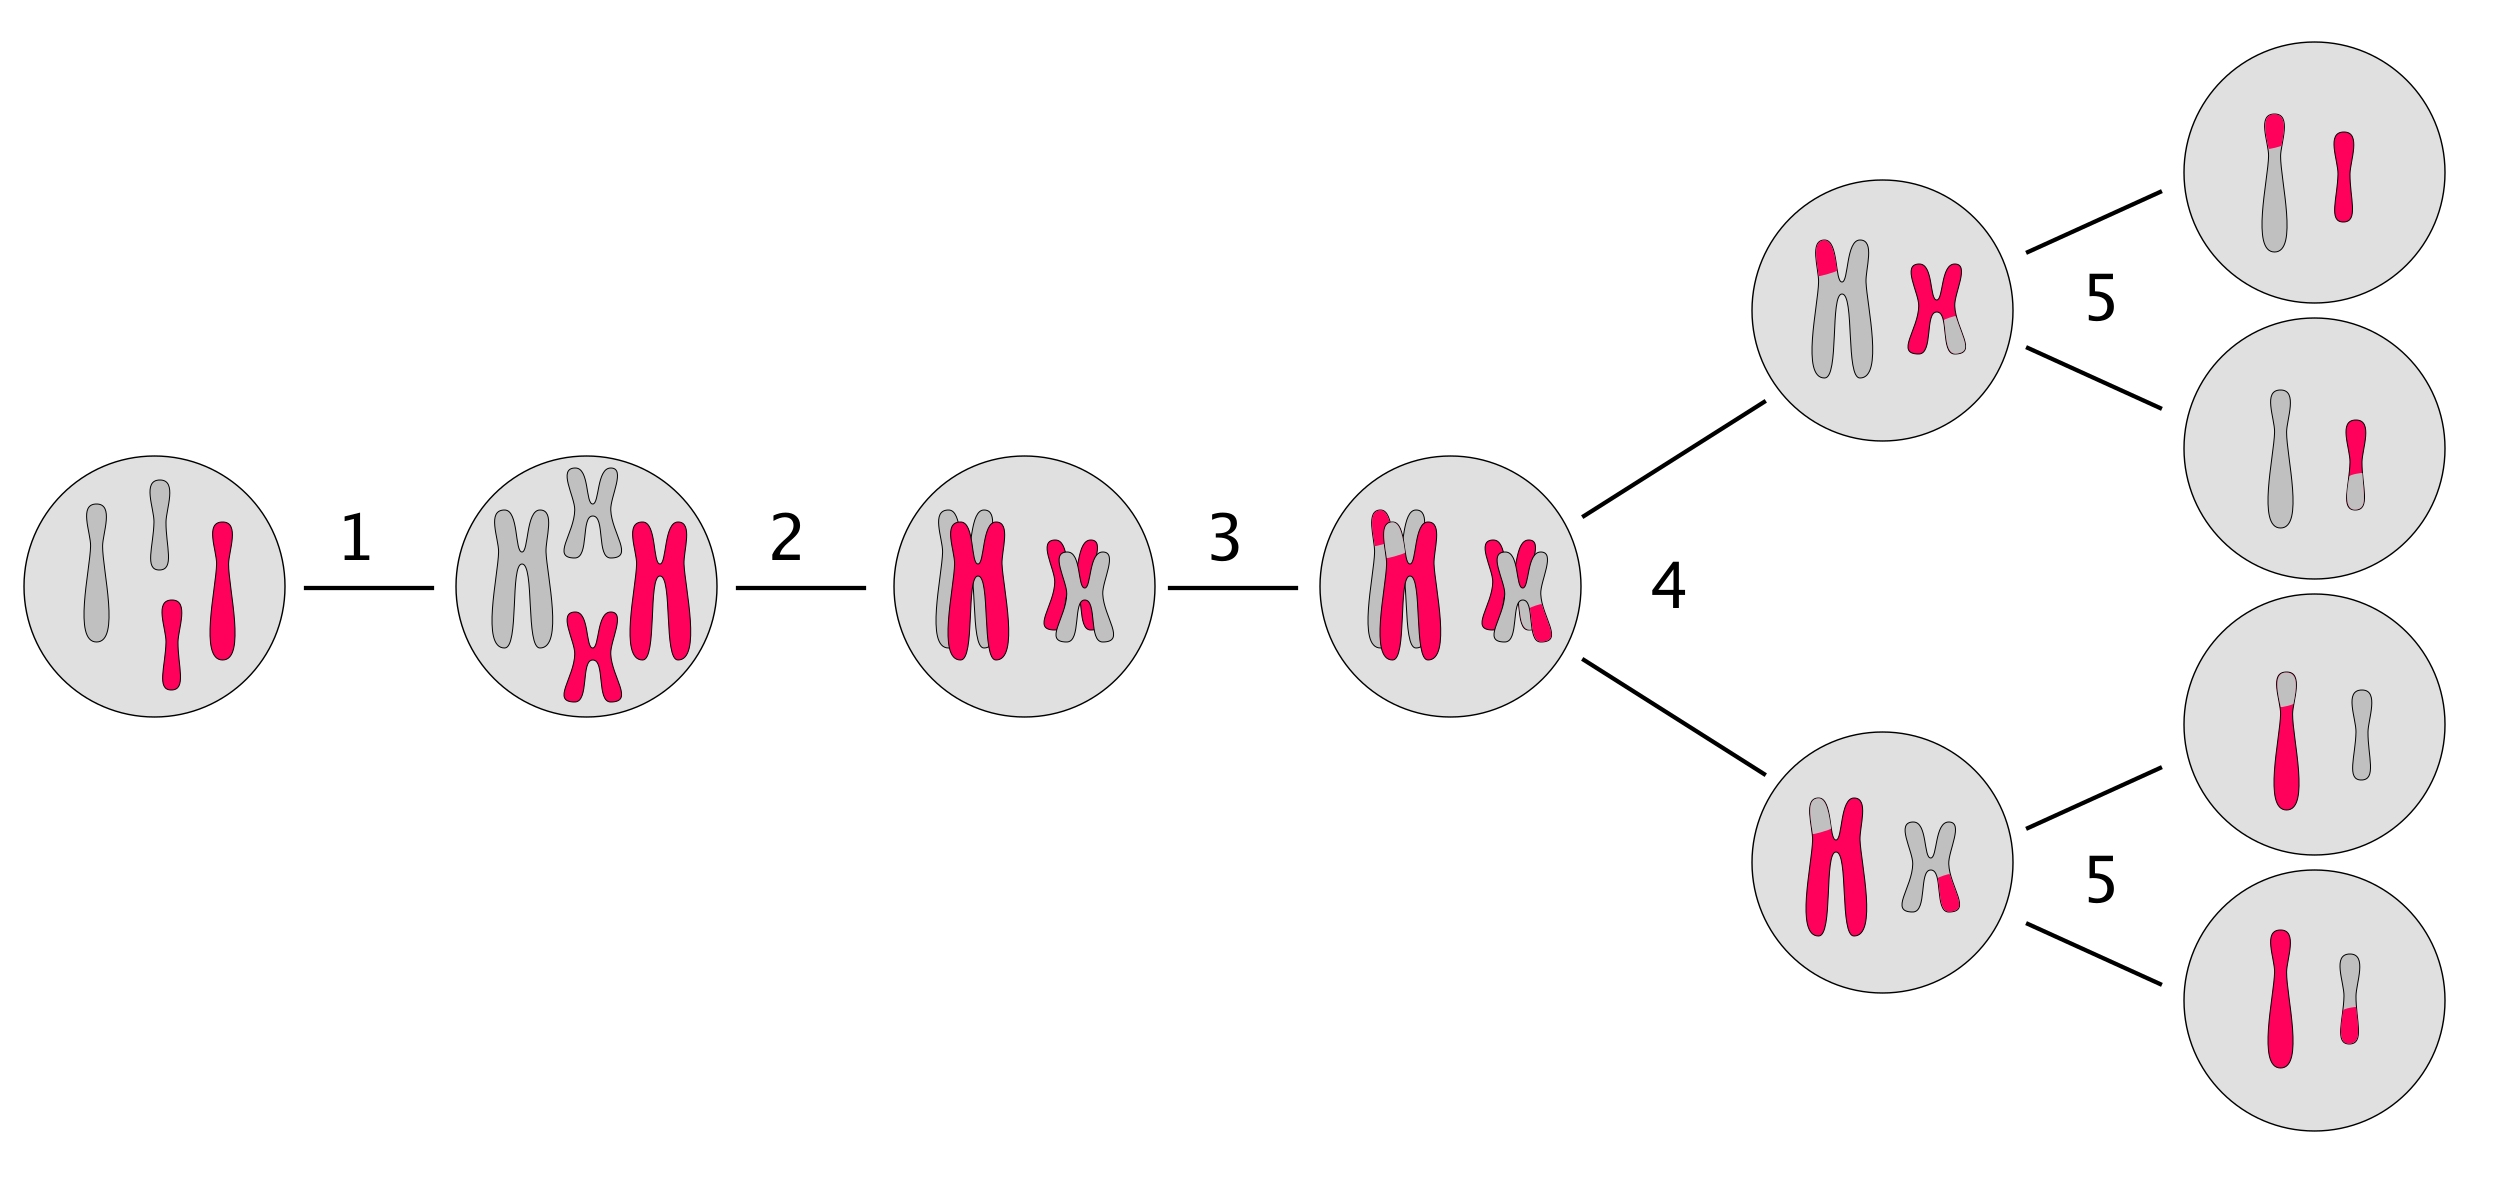<?xml version="1.0" encoding="UTF-8"?>
<!-- Created with EazyDraw for Mac ( http://www.eazydraw.com/ ) -->

<svg
    version="1.1"
    xmlns:dc="http://purl.org/dc/elements/1.1/"
    xmlns:cc="http://creativecommons.org/ns#"
    xmlns:rdf="http://www.w3.org/1999/02/22-rdf-syntax-ns#"
    xmlns:svg="http://www.w3.org/2000/svg"
    xmlns:xlink="http://www.w3.org/1999/xlink"
    xmlns="http://www.w3.org/2000/svg"
    width="3125"
    height="1475"
    viewBox="0, 0, 2500, 1180"
    preserveAspectRatio="none"
    id="svg2">
   <defs
       id="defs_2014B24F">
      <marker
          orient="auto"
          refX="0.0"
          refY="0.0"
          id="03E353EE_end_arrow"
          style="overflow:visible"
          markerUnits="userSpaceOnUse">
         <path
             id="03E353EE_end_arrow_path"
             style="fill:#000000;fill-opacity:1;stroke:#000000;stroke-opacity:1;fill-rule:nonzero;stroke-linecap:square;stroke-linejoin:bevel;stroke-width:4.252"
             d="M-9.265,0 L-32.757,8.551 L-32.757,-8.551 z"/>
      </marker>
   </defs>
   <g
       id="layer_Paper"
       style="fill:#000000;fill-opacity:1;stroke:#000000;stroke-opacity:1;fill-rule:nonzero;stroke-linecap:square;stroke-linejoin:bevel;stroke-width:1">
      <circle
          style="fill:#E0E0E0;stroke-width:1.417"
          id="ADAAF4AE"
          cx="154.5"
          cy="586.5"
          r="130.5"/>
      <circle
          style="fill:#E0E0E0;stroke-width:1.417"
          id="86A7D0CE"
          cx="2314.5"
          cy="172.5"
          r="130.5"/>
      <circle
          style="fill:#E0E0E0;stroke-width:1.417"
          id="9775A1CE"
          cx="2314.5"
          cy="448.5"
          r="130.5"/>
      <circle
          style="fill:#E0E0E0;stroke-width:1.417"
          id="4C6D42CE"
          cx="2314.5"
          cy="724.5"
          r="130.5"/>
      <circle
          style="fill:#E0E0E0;stroke-width:1.417"
          id="336AD2CE"
          cx="2314.5"
          cy="1000.5"
          r="130.5"/>
      <circle
          style="fill:#E0E0E0;stroke-width:1.417"
          id="6038C9AE"
          cx="586.5"
          cy="586.5"
          r="130.5"/>
      <circle
          style="fill:#E0E0E0;stroke-width:1.417"
          id="9A1E2CBE"
          cx="1882.5"
          cy="310.5"
          r="130.5"/>
      <circle
          style="fill:#E0E0E0;stroke-width:1.417"
          id="3FB7FCBE"
          cx="1882.5"
          cy="862.5"
          r="130.5"/>
      <circle
          style="fill:#E0E0E0;stroke-width:1.417"
          id="A0C110BE"
          cx="1024.5"
          cy="586.5"
          r="130.5"/>
      <circle
          style="fill:#E0E0E0;stroke-width:1.417"
          id="665143BE"
          cx="1450.5"
          cy="586.5"
          r="130.5"/>
      <path
          style="fill:#C0C0C0"
          id="E4FDDB0E"
          d="M96.593,504 C114.275,504.035 102.686,533.483 102.593,546 C102.416,569.934 120.687,641.936 96.593,642 C72.624,642.063 90.157,569.761 90.593,546 C90.837,532.697 78.246,503.964 96.593,504 z"/>
      <path
          style="fill:#C0C0C0"
          id="1807E39E"
          d="M2280.59,390 C2298.27,390.035 2286.69,419.483 2286.59,432 C2286.42,455.934 2304.69,527.936 2280.59,528 C2256.62,528.063 2274.16,455.761 2274.59,432 C2274.84,418.697 2262.25,389.964 2280.59,390 z"/>
      <path
          style="fill:#C0C0C0"
          id="4679FF1E"
          d="M504.593,510 C518.943,510.006 514.568,551.993 522,552 C528.774,552.007 525.808,510.036 540,510 C555.455,509.961 545.458,538.954 546,552 C546.963,575.152 563.944,647.959 540,648 C525.432,648.025 534.78,563.918 522,564
C509.794,564.078 519.525,647.961 504.593,648 C480.624,648.063 498.157,575.761 498.593,552 C498.837,538.697 486.246,509.993 504.593,510 z"/>
      <path
          style="fill:#FF005A"
          id="D8C6232E"
          d="M575.344,612 C589.693,612.006 585.318,647.993 592.751,648 C599.524,648.007 596.559,612.036 610.751,612 C626.205,611.961 610.208,640.954 610.751,654 C611.713,677.152 634.695,701.959 610.751,702 C596.183,702.025 605.531,659.918 592.751,660
C580.545,660.078 589.682,701.961 574.751,702 C550.781,702.063 574.315,677.761 574.751,654 C574.995,640.697 556.997,611.993 575.344,612 z"/>
      <path
          style="fill:#C0C0C0"
          id="0D49562E"
          d="M575.344,468 C589.693,468.006 585.318,503.993 592.751,504 C599.524,504.007 596.559,468.036 610.751,468 C626.205,467.961 610.208,496.954 610.751,510 C611.713,533.152 634.695,557.959 610.751,558 C596.183,558.025 605.531,515.918 592.751,516
C580.545,516.078 589.682,557.961 574.751,558 C550.781,558.063 574.315,533.761 574.751,510 C574.995,496.697 556.997,467.993 575.344,468 z"/>
      <path
          style="fill:#FF005A"
          id="794FB22E"
          d="M642.593,522 C656.943,522.006 652.568,563.993 660,564 C666.774,564.007 663.808,522.036 678,522 C693.455,521.961 683.458,550.954 684,564 C684.963,587.152 701.944,659.959 678,660 C663.432,660.025 672.78,575.918 660,576
C647.794,576.078 657.525,659.961 642.593,660 C618.624,660.063 636.157,587.761 636.593,564 C636.837,550.697 624.246,521.993 642.593,522 z"/>
      <path
          style="fill:#C0C0C0"
          id="EF414D2E"
          d="M948.593,510 C962.943,510.006 958.568,551.993 966,552 C972.774,552.007 969.808,510.036 984,510 C999.455,509.961 989.458,538.954 990,552 C990.963,575.152 1007.94,647.959 984,648 C969.432,648.025 978.78,563.918 966,564
C953.794,564.078 963.525,647.961 948.593,648 C924.624,648.063 942.157,575.761 942.593,552 C942.837,538.697 930.246,509.993 948.593,510 z"/>
      <path
          style="fill:#FF005A"
          id="10514D2E"
          d="M960.593,522 C974.943,522.006 970.568,563.993 978,564 C984.774,564.007 981.808,522.036 996,522 C1011.45,521.961 1001.46,550.954 1002,564 C1002.96,587.152 1019.94,659.959 996,660 C981.432,660.025 990.78,575.918 978,576
C965.794,576.078 975.525,659.961 960.593,660 C936.624,660.063 954.157,587.761 954.593,564 C954.837,550.697 942.246,521.993 960.593,522 z"/>
      <path
          style="fill:#FF005A"
          id="CAE1921E"
          d="M222.593,522 C240.275,522.035 228.686,551.483 228.593,564 C228.416,587.934 246.687,659.936 222.593,660 C198.624,660.063 216.157,587.761 216.593,564 C216.837,550.697 204.246,521.964 222.593,522 z"/>
      <path
          style="fill:#FF005A"
          id="9389649E"
          d="M2280.59,930 C2298.27,930.035 2286.69,959.483 2286.59,972 C2286.42,995.934 2304.69,1067.94 2280.59,1068 C2256.62,1068.06 2274.16,995.761 2274.59,972 C2274.84,958.697 2262.25,929.964 2280.59,930 z"/>
      <path
          style="fill:#C0C0C0"
          id="486A331E"
          d="M159.988,480 C177.67,480.035 166.081,509.483 165.988,522 C165.811,545.934 174.989,569.901 159.395,570 C143.926,570.098 153.552,545.761 153.988,522 C154.232,508.697 141.641,479.964 159.988,480 z"/>
      <path
          style="fill:#C0C0C0"
          id="AFCC719E"
          d="M2361.99,690 C2379.67,690.035 2368.08,719.483 2367.99,732 C2367.81,755.934 2376.99,779.901 2361.4,780 C2345.93,780.098 2355.55,755.761 2355.99,732 C2356.23,718.697 2343.64,689.964 2361.99,690 z"/>
      <path
          style="fill:#FF005A"
          id="418C051E"
          d="M171.988,600 C189.67,600.035 178.081,629.483 177.988,642 C177.811,665.934 186.989,689.901 171.395,690 C155.926,690.098 165.552,665.761 165.988,642 C166.232,628.697 153.641,599.964 171.988,600 z"/>
      <path
          style="fill:#FF005A"
          id="2435019E"
          d="M2343.99,132 C2361.67,132.035 2350.08,161.483 2349.99,174 C2349.81,197.934 2358.99,221.901 2343.4,222 C2327.93,222.098 2337.55,197.761 2337.99,174 C2338.23,160.697 2325.64,131.964 2343.99,132 z"/>
      <path
          style="fill:#FF005A"
          id="FF414D2E"
          d="M1055.34,540 C1069.69,540.006 1065.32,575.993 1072.75,576 C1079.52,576.007 1076.56,540.036 1090.75,540 C1106.21,539.961 1090.21,568.954 1090.75,582 C1091.71,605.152 1114.69,629.959 1090.75,630 C1076.18,630.025 1085.53,587.918 1072.75,588
C1060.54,588.078 1069.68,629.961 1054.75,630 C1030.78,630.063 1054.31,605.761 1054.75,582 C1054.99,568.697 1037,539.993 1055.34,540 z"/>
      <g
          id="399F075E">
         <path
             style="fill:#C0C0C0"
             id="AFE3B45E"
             d="M1380.59,510 C1394.94,510.007 1390.57,551.993 1398,552 C1404.77,552.007 1401.81,510.036 1416,510 C1431.45,509.961 1421.46,538.954 1422,552 C1422.96,575.152 1439.94,647.959 1416,648 C1401.43,648.025 1410.78,563.918 1398,564
C1385.79,564.078 1395.52,647.961 1380.59,648 C1356.62,648.063 1374.16,575.761 1374.59,552 C1374.84,538.697 1364.75,509.993 1380.59,510 z"/>
         <path
             style="fill:#FF005A;stroke:none"
             id="BFE3B45E"
             d="M1374.86,546.039 C1371.44,525.026 1369.48,511.008 1380.11,510.289 C1388.47,509.723 1391.06,525.971 1393.11,540.539 C1393.26,541.594 1374.97,546.696 1374.86,546.039 z"/>
      </g>
      <g
          id="8053CC5E">
         <path
             style="fill:#FF005A"
             id="8B64113E"
             d="M1392.59,522 C1406.94,522.007 1402.57,563.993 1410,564 C1416.77,564.007 1413.81,522.036 1428,522 C1443.45,521.961 1433.46,550.954 1434,564 C1434.96,587.152 1451.94,659.959 1428,660 C1413.43,660.025 1422.78,575.918 1410,576
C1397.79,576.078 1407.52,659.961 1392.59,660 C1368.62,660.063 1386.16,587.761 1386.59,564 C1386.84,550.697 1376.75,521.993 1392.59,522 z"/>
         <path
             style="fill:#C0C0C0;stroke:none"
             id="87C3324E"
             d="M1386.86,558.039 C1383.44,537.026 1381.48,523.008 1392.11,522.289 C1400.47,521.723 1403.06,537.971 1405.11,552.539 C1405.26,553.594 1386.97,558.696 1386.86,558.039 z"/>
      </g>
      <g
          id="6EAAC76E">
         <path
             style="fill:#FF005A"
             id="9B64113E"
             d="M1493.34,540 C1507.69,540.006 1503.32,575.993 1510.75,576 C1517.52,576.007 1514.56,540.036 1528.75,540 C1544.21,539.961 1528.21,568.954 1528.75,582 C1529.71,605.152 1552.69,629.959 1528.75,630 C1514.18,630.025 1523.53,587.918 1510.75,588
C1498.54,588.078 1507.68,629.961 1492.75,630 C1468.78,630.063 1492.31,605.761 1492.75,582 C1492.99,568.697 1475,539.993 1493.34,540 z"/>
         <path
             style="fill:#C0C0C0;stroke:none"
             id="B6473C5E"
             d="M1529.64,592.148 C1538.31,618.161 1545.38,627.283 1531.14,629.648 C1518.78,631.702 1520.55,609.321 1517.89,596.148 C1517.72,595.302 1529.43,591.517 1529.64,592.148 z"/>
      </g>
      <g
          id="8FBD968E">
         <path
             style="fill:#C0C0C0"
             id="74D8D17E"
             d="M1824.59,240 C1838.94,240.007 1834.57,281.993 1842,282 C1848.77,282.007 1845.81,240.036 1860,240 C1875.45,239.961 1865.46,268.954 1866,282 C1866.96,305.152 1883.94,377.959 1860,378 C1845.43,378.025 1854.78,293.918 1842,294
C1829.79,294.078 1839.52,377.961 1824.59,378 C1800.62,378.063 1818.16,305.761 1818.59,282 C1818.84,268.697 1808.75,239.993 1824.59,240 z"/>
         <path
             style="fill:#FF005A;stroke:none"
             id="94D8D17E"
             d="M1818.86,276.039 C1815.44,255.026 1813.48,241.008 1824.11,240.289 C1832.47,239.723 1835.06,255.971 1837.11,270.539 C1837.26,271.594 1818.97,276.696 1818.86,276.039 z"/>
      </g>
      <g
          id="B6365ADE">
         <path
             style="fill:#C0C0C0"
             id="5A81C48E"
             d="M2274.59,114 C2292.27,114.035 2280.69,143.483 2280.59,156 C2280.42,179.934 2298.69,251.936 2274.59,252 C2250.62,252.063 2268.16,179.761 2268.59,156 C2268.84,142.697 2256.25,113.964 2274.59,114 z"/>
         <path
             style="fill:#FF005A;stroke:none"
             id="7C27268E"
             d="M2268.75,148.75 C2263.83,127.987 2262.82,114.07 2274.47,114.264 C2287.08,114.475 2284.41,130.356 2281.5,145.5 C2281.3,146.541 2268.9,149.397 2268.75,148.75 z"/>
      </g>
      <g
          id="A47F4CDE">
         <path
             style="fill:#FF005A"
             id="4075CB8E"
             d="M2286.59,672 C2304.27,672.035 2292.69,701.483 2292.59,714 C2292.42,737.934 2310.69,809.936 2286.59,810 C2262.62,810.063 2280.16,737.761 2280.59,714 C2280.84,700.697 2268.25,671.964 2286.59,672 z"/>
         <path
             style="fill:#C0C0C0;stroke:none"
             id="5075CB8E"
             d="M2280.75,707 C2275.83,686.237 2274.82,672.32 2286.47,672.514 C2299.08,672.725 2296.41,688.606 2293.5,703.75 C2293.3,704.791 2280.9,707.647 2280.75,707 z"/>
      </g>
      <g
          id="B8E3CEDE">
         <path
             style="fill:#FF005A"
             id="B4D8D17E"
             d="M1818.59,798 C1832.94,798.007 1828.57,839.993 1836,840 C1842.77,840.007 1839.81,798.036 1854,798 C1869.45,797.961 1859.46,826.954 1860,840 C1860.96,863.152 1877.94,935.959 1854,936 C1839.43,936.025 1848.78,851.918 1836,852
C1823.79,852.078 1833.52,935.961 1818.59,936 C1794.62,936.064 1812.16,863.761 1812.59,840 C1812.84,826.697 1802.75,797.993 1818.59,798 z"/>
         <path
             style="fill:#C0C0C0;stroke:none"
             id="C4D8D17E"
             d="M1812.86,834.039 C1809.44,813.026 1807.48,799.008 1818.11,798.289 C1826.47,797.723 1829.06,813.971 1831.11,828.539 C1831.26,829.594 1812.97,834.696 1812.86,834.039 z"/>
      </g>
      <g
          id="05D8D17E">
         <path
             style="fill:#C0C0C0"
             id="E4D8D17E"
             d="M1913.34,822 C1927.69,822.006 1923.32,857.993 1930.75,858 C1937.52,858.007 1934.56,822.036 1948.75,822 C1964.21,821.961 1948.21,850.954 1948.75,864 C1949.71,887.152 1972.69,911.959 1948.75,912 C1934.18,912.025 1943.53,869.918 1930.75,870
C1918.54,870.078 1927.68,911.96 1912.75,912 C1888.78,912.063 1912.31,887.761 1912.75,864 C1912.99,850.697 1895,821.993 1913.34,822 z"/>
         <path
             style="fill:#FF005A;stroke:none"
             id="F4D8D17E"
             d="M1949.64,874.148 C1958.31,900.161 1965.38,909.283 1951.14,911.648 C1938.78,913.702 1940.55,891.321 1937.89,878.148 C1937.72,877.302 1949.43,873.517 1949.64,874.148 z"/>
      </g>
      <g
          id="35D8D17E">
         <path
             style="fill:#FF005A"
             id="15D8D17E"
             d="M1919.34,264 C1933.69,264.006 1929.32,299.993 1936.75,300 C1943.52,300.007 1940.56,264.036 1954.75,264 C1970.21,263.961 1954.21,292.954 1954.75,306 C1955.71,329.152 1978.69,353.959 1954.75,354 C1940.18,354.025 1949.53,311.918 1936.75,312
C1924.54,312.078 1933.68,353.961 1918.75,354 C1894.78,354.063 1918.31,329.761 1918.75,306 C1918.99,292.697 1901,263.993 1919.34,264 z"/>
         <path
             style="fill:#C0C0C0;stroke:none"
             id="25D8D17E"
             d="M1955.64,316.148 C1964.31,342.161 1971.38,351.283 1957.14,353.648 C1944.78,355.702 1946.55,333.321 1943.89,320.148 C1943.72,319.302 1955.43,315.517 1955.64,316.148 z"/>
      </g>
      <path
          style="fill:#C0C0C0"
          id="00514D2E"
          d="M1067.34,552 C1081.69,552.006 1077.32,587.993 1084.75,588 C1091.52,588.007 1088.56,552.036 1102.75,552 C1118.21,551.961 1102.21,580.954 1102.75,594 C1103.71,617.152 1126.69,641.959 1102.75,642 C1088.18,642.025 1097.53,599.918 1084.75,600
C1072.54,600.078 1081.68,641.96 1066.75,642 C1042.78,642.063 1066.31,617.761 1066.75,594 C1066.99,580.697 1049,551.993 1067.34,552 z"/>
      <g
          id="0C67499E">
         <path
             style="fill:#C0C0C0"
             id="D30F266E"
             d="M1505.34,552 C1519.69,552.006 1515.32,587.993 1522.75,588 C1529.52,588.007 1526.56,552.036 1540.75,552 C1556.21,551.961 1540.21,580.954 1540.75,594 C1541.71,617.152 1564.69,641.959 1540.75,642 C1526.18,642.025 1535.53,599.918 1522.75,600
C1510.54,600.078 1519.68,641.96 1504.75,642 C1480.78,642.063 1504.31,617.761 1504.75,594 C1504.99,580.697 1487,551.993 1505.34,552 z"/>
         <path
             style="fill:#FF005A;stroke:none"
             id="E30F266E"
             d="M1541.64,604.148 C1550.31,630.161 1557.38,639.283 1543.14,641.648 C1530.78,643.702 1532.55,621.321 1529.89,608.148 C1529.72,607.302 1541.43,603.517 1541.64,604.148 z"/>
      </g>
      <g
          id="873AFADE">
         <path
             style="fill:#FF005A"
             id="39DCB79E"
             d="M2355.99,420 C2373.67,420.035 2362.08,449.483 2361.99,462 C2361.81,485.934 2370.99,509.901 2355.4,510 C2339.93,510.098 2349.55,485.761 2349.99,462 C2350.23,448.697 2337.64,419.964 2355.99,420 z"/>
         <path
             style="fill:#C0C0C0;stroke:none"
             id="2E26789E"
             d="M2362.39,473.148 C2363.56,495.161 2367.52,508.265 2356.14,509.648 C2343.34,511.203 2347.03,489.627 2349.39,476.398 C2349.72,474.552 2362.36,472.484 2362.39,473.148 z"/>
      </g>
      <g
          id="7B984DDE">
         <path
             style="fill:#C0C0C0"
             id="AE436D9E"
             d="M2349.99,954 C2367.67,954.035 2356.08,983.483 2355.99,996 C2355.81,1019.93 2364.99,1043.9 2349.4,1044 C2333.93,1044.1 2343.55,1019.76 2343.99,996 C2344.23,982.697 2331.64,953.964 2349.99,954 z"/>
         <path
             style="fill:#FF005A;stroke:none"
             id="BE436D9E"
             d="M2356.14,1007.15 C2358.31,1029.16 2361.27,1042.27 2349.89,1043.65 C2337.09,1045.2 2341.28,1023.13 2343.14,1010.4 C2343.42,1008.54 2356.08,1006.49 2356.14,1007.15 z"/>
      </g>
      <line
          style="fill:none;stroke-width:4.252;marker-end:url(#03E353EE_end_arrow)"
          id="03E353EE"
          x1="306"
          y1="588"
          x2="432"
          y2="588"/>
      <line
          style="fill:none;stroke-width:4.252;marker-end:url(#03E353EE_end_arrow)"
          id="4E97B7EE"
          x1="738"
          y1="588"
          x2="864"
          y2="588"/>
      <line
          style="fill:none;stroke-width:4.252;marker-end:url(#03E353EE_end_arrow)"
          id="D9CD48EE"
          x1="1170"
          y1="588"
          x2="1296"
          y2="588"/>
      <line
          style="fill:none;stroke-width:4.252;marker-end:url(#03E353EE_end_arrow)"
          id="378939EE"
          x1="1584"
          y1="516"
          x2="1764"
          y2="402"/>
      <line
          style="fill:none;stroke-width:4.252;marker-end:url(#03E353EE_end_arrow)"
          id="9FF6DBEE"
          x1="2028"
          y1="252"
          x2="2160"
          y2="192"/>
      <line
          style="fill:none;stroke-width:4.252;marker-end:url(#03E353EE_end_arrow)"
          id="DCD8DDEE"
          x1="2028"
          y1="348"
          x2="2160"
          y2="408"/>
      <line
          style="fill:none;stroke-width:4.252;marker-end:url(#03E353EE_end_arrow)"
          id="A8D75FEE"
          x1="2028"
          y1="924"
          x2="2160"
          y2="984"/>
      <line
          style="fill:none;stroke-width:4.252;marker-end:url(#03E353EE_end_arrow)"
          id="019FECEE"
          x1="2028"
          y1="828"
          x2="2160"
          y2="768"/>
      <line
          style="fill:none;stroke-width:4.252;marker-end:url(#03E353EE_end_arrow)"
          id="903FF9EE"
          x1="1584"
          y1="660"
          x2="1764"
          y2="774"/>
      <g
          id="CD34B24F">
         <path
             style="stroke:none"
             id="DB34B24F"
             d="M344.625,560 C344.625,558.458 344.625,556.917 344.625,555.375 C347.708,555.375 350.792,555.375 353.875,555.375 C353.875,543.208 353.875,531.042 353.875,518.875 C350.792,519.646 347.708,520.417 344.625,521.188
C344.625,519.604 344.625,518.021 344.625,516.438 C349.771,515.156 354.917,513.875 360.062,512.594 C360.062,526.854 360.062,541.115 360.062,555.375 C363.146,555.375 366.229,555.375 369.312,555.375 C369.312,556.917 369.312,558.458 369.312,560
z"/>
      </g>
      <g
          id="9044B24F">
         <path
             style="stroke:none"
             id="AF34B24F"
             d="M772.312,560 C772.312,558.198 772.312,556.396 772.312,554.594 C774.104,550.406 777.729,545.844 783.188,540.906 C784.365,539.854 785.542,538.802 786.719,537.75 C791.26,533.646 793.531,529.573 793.531,525.531
C793.531,522.948 792.755,520.917 791.203,519.438 C789.651,517.958 787.521,517.219 784.812,517.219 C781.604,517.219 777.823,518.458 773.469,520.938 C773.469,519.125 773.469,517.312 773.469,515.5 C777.573,513.562 781.646,512.594 785.688,512.594
C790.021,512.594 793.5,513.76 796.125,516.094 C798.75,518.427 800.062,521.521 800.062,525.375 C800.062,528.146 799.401,530.604 798.078,532.75 C796.755,534.896 794.292,537.5 790.688,540.562 C789.896,541.24 789.104,541.917 788.312,542.594
C783.375,546.781 780.521,550.781 779.75,554.594 C786.448,554.594 793.146,554.594 799.844,554.594 C799.844,556.396 799.844,558.198 799.844,560 z"/>
      </g>
      <g
          id="6444B24F">
         <path
             style="stroke:none"
             id="8344B24F"
             d="M1211.5,559.656 C1211.5,557.74 1211.5,555.823 1211.5,553.906 C1215.92,555.656 1219.4,556.531 1221.94,556.531 C1224.88,556.531 1227.27,555.672 1229.11,553.953 C1230.95,552.234 1231.88,550.01 1231.88,547.281
C1231.88,540.781 1227.32,537.531 1218.22,537.531 C1217.41,537.531 1216.59,537.531 1215.78,537.531 C1215.78,536.146 1215.78,534.76 1215.78,533.375 C1216.5,533.365 1217.22,533.354 1217.94,533.344 C1226.48,533.344 1230.75,530.333 1230.75,524.312
C1230.75,519.583 1227.94,517.219 1222.31,517.219 C1219.23,517.219 1215.83,518.083 1212.12,519.812 C1212.12,518.021 1212.12,516.229 1212.12,514.438 C1215.77,513.208 1219.31,512.594 1222.75,512.594 C1232.21,512.594 1236.94,516.167 1236.94,523.312
C1236.94,528.75 1233.72,532.625 1227.28,534.938 C1234.74,536.667 1238.47,540.75 1238.47,547.188 C1238.47,551.542 1237.03,554.958 1234.16,557.438 C1231.28,559.917 1227.33,561.156 1222.31,561.156 C1219.46,561.156 1215.85,560.656 1211.5,559.656
z"/>
      </g>
      <g
          id="7844B24F">
         <path
             style="stroke:none"
             id="A744B24F"
             d="M1673.09,608 C1673.09,603.635 1673.09,599.271 1673.09,594.906 C1666.16,594.906 1659.22,594.906 1652.28,594.906 C1652.28,593.354 1652.28,591.802 1652.28,590.25 C1659.22,580.75 1666.16,571.25 1673.09,561.75
C1675.02,561.75 1676.95,561.75 1678.88,561.75 C1678.88,571.125 1678.88,580.5 1678.88,589.875 C1680.94,589.875 1683,589.875 1685.06,589.875 C1685.06,591.552 1685.06,593.229 1685.06,594.906 C1683,594.906 1680.94,594.906 1678.88,594.906
C1678.88,599.271 1678.88,603.635 1678.88,608 z M1658.31,589.875 C1663.38,589.875 1668.44,589.875 1673.5,589.875 C1673.5,583.021 1673.5,576.167 1673.5,569.312 z"/>
      </g>
      <g
          id="AB44B24F">
         <path
             style="stroke:none"
             id="CA44B24F"
             d="M2088.78,320.188 C2088.78,318.354 2088.78,316.521 2088.78,314.688 C2091.84,315.917 2094.76,316.531 2097.53,316.531 C2100.57,316.531 2102.96,315.635 2104.7,313.844 C2106.44,312.052 2107.31,309.583 2107.31,306.438
C2107.31,299.5 2102.53,296.031 2092.97,296.031 C2091.89,296.031 2090.75,296.104 2089.56,296.25 C2089.56,288.75 2089.56,281.25 2089.56,273.75 C2097.36,273.75 2105.17,273.75 2112.97,273.75 C2112.97,275.542 2112.97,277.333 2112.97,279.125
C2106.97,279.125 2100.97,279.125 2094.97,279.125 C2094.97,283.188 2094.97,287.25 2094.97,291.312 C2100.91,291.312 2105.54,292.677 2108.88,295.406 C2112.21,298.135 2113.88,301.917 2113.88,306.75 C2113.88,311.25 2112.36,314.776 2109.33,317.328
C2106.3,319.88 2102.09,321.156 2096.72,321.156 C2094.39,321.156 2091.74,320.833 2088.78,320.188 z"/>
      </g>
      <g
          id="4F44B24F">
         <path
             style="stroke:none"
             id="6E44B24F"
             d="M2088.78,902.188 C2088.78,900.354 2088.78,898.521 2088.78,896.688 C2091.84,897.917 2094.76,898.531 2097.53,898.531 C2100.57,898.531 2102.96,897.635 2104.7,895.844 C2106.44,894.052 2107.31,891.583 2107.31,888.438
C2107.31,881.5 2102.53,878.031 2092.97,878.031 C2091.89,878.031 2090.75,878.104 2089.56,878.25 C2089.56,870.75 2089.56,863.25 2089.56,855.75 C2097.36,855.75 2105.17,855.75 2112.97,855.75 C2112.97,857.542 2112.97,859.333 2112.97,861.125
C2106.97,861.125 2100.97,861.125 2094.97,861.125 C2094.97,865.188 2094.97,869.25 2094.97,873.312 C2100.91,873.312 2105.54,874.677 2108.88,877.406 C2112.21,880.135 2113.88,883.917 2113.88,888.75 C2113.88,893.25 2112.36,896.776 2109.33,899.328
C2106.3,901.88 2102.09,903.156 2096.72,903.156 C2094.39,903.156 2091.74,902.833 2088.78,902.188 z"/>
      </g>
   </g>
</svg>
